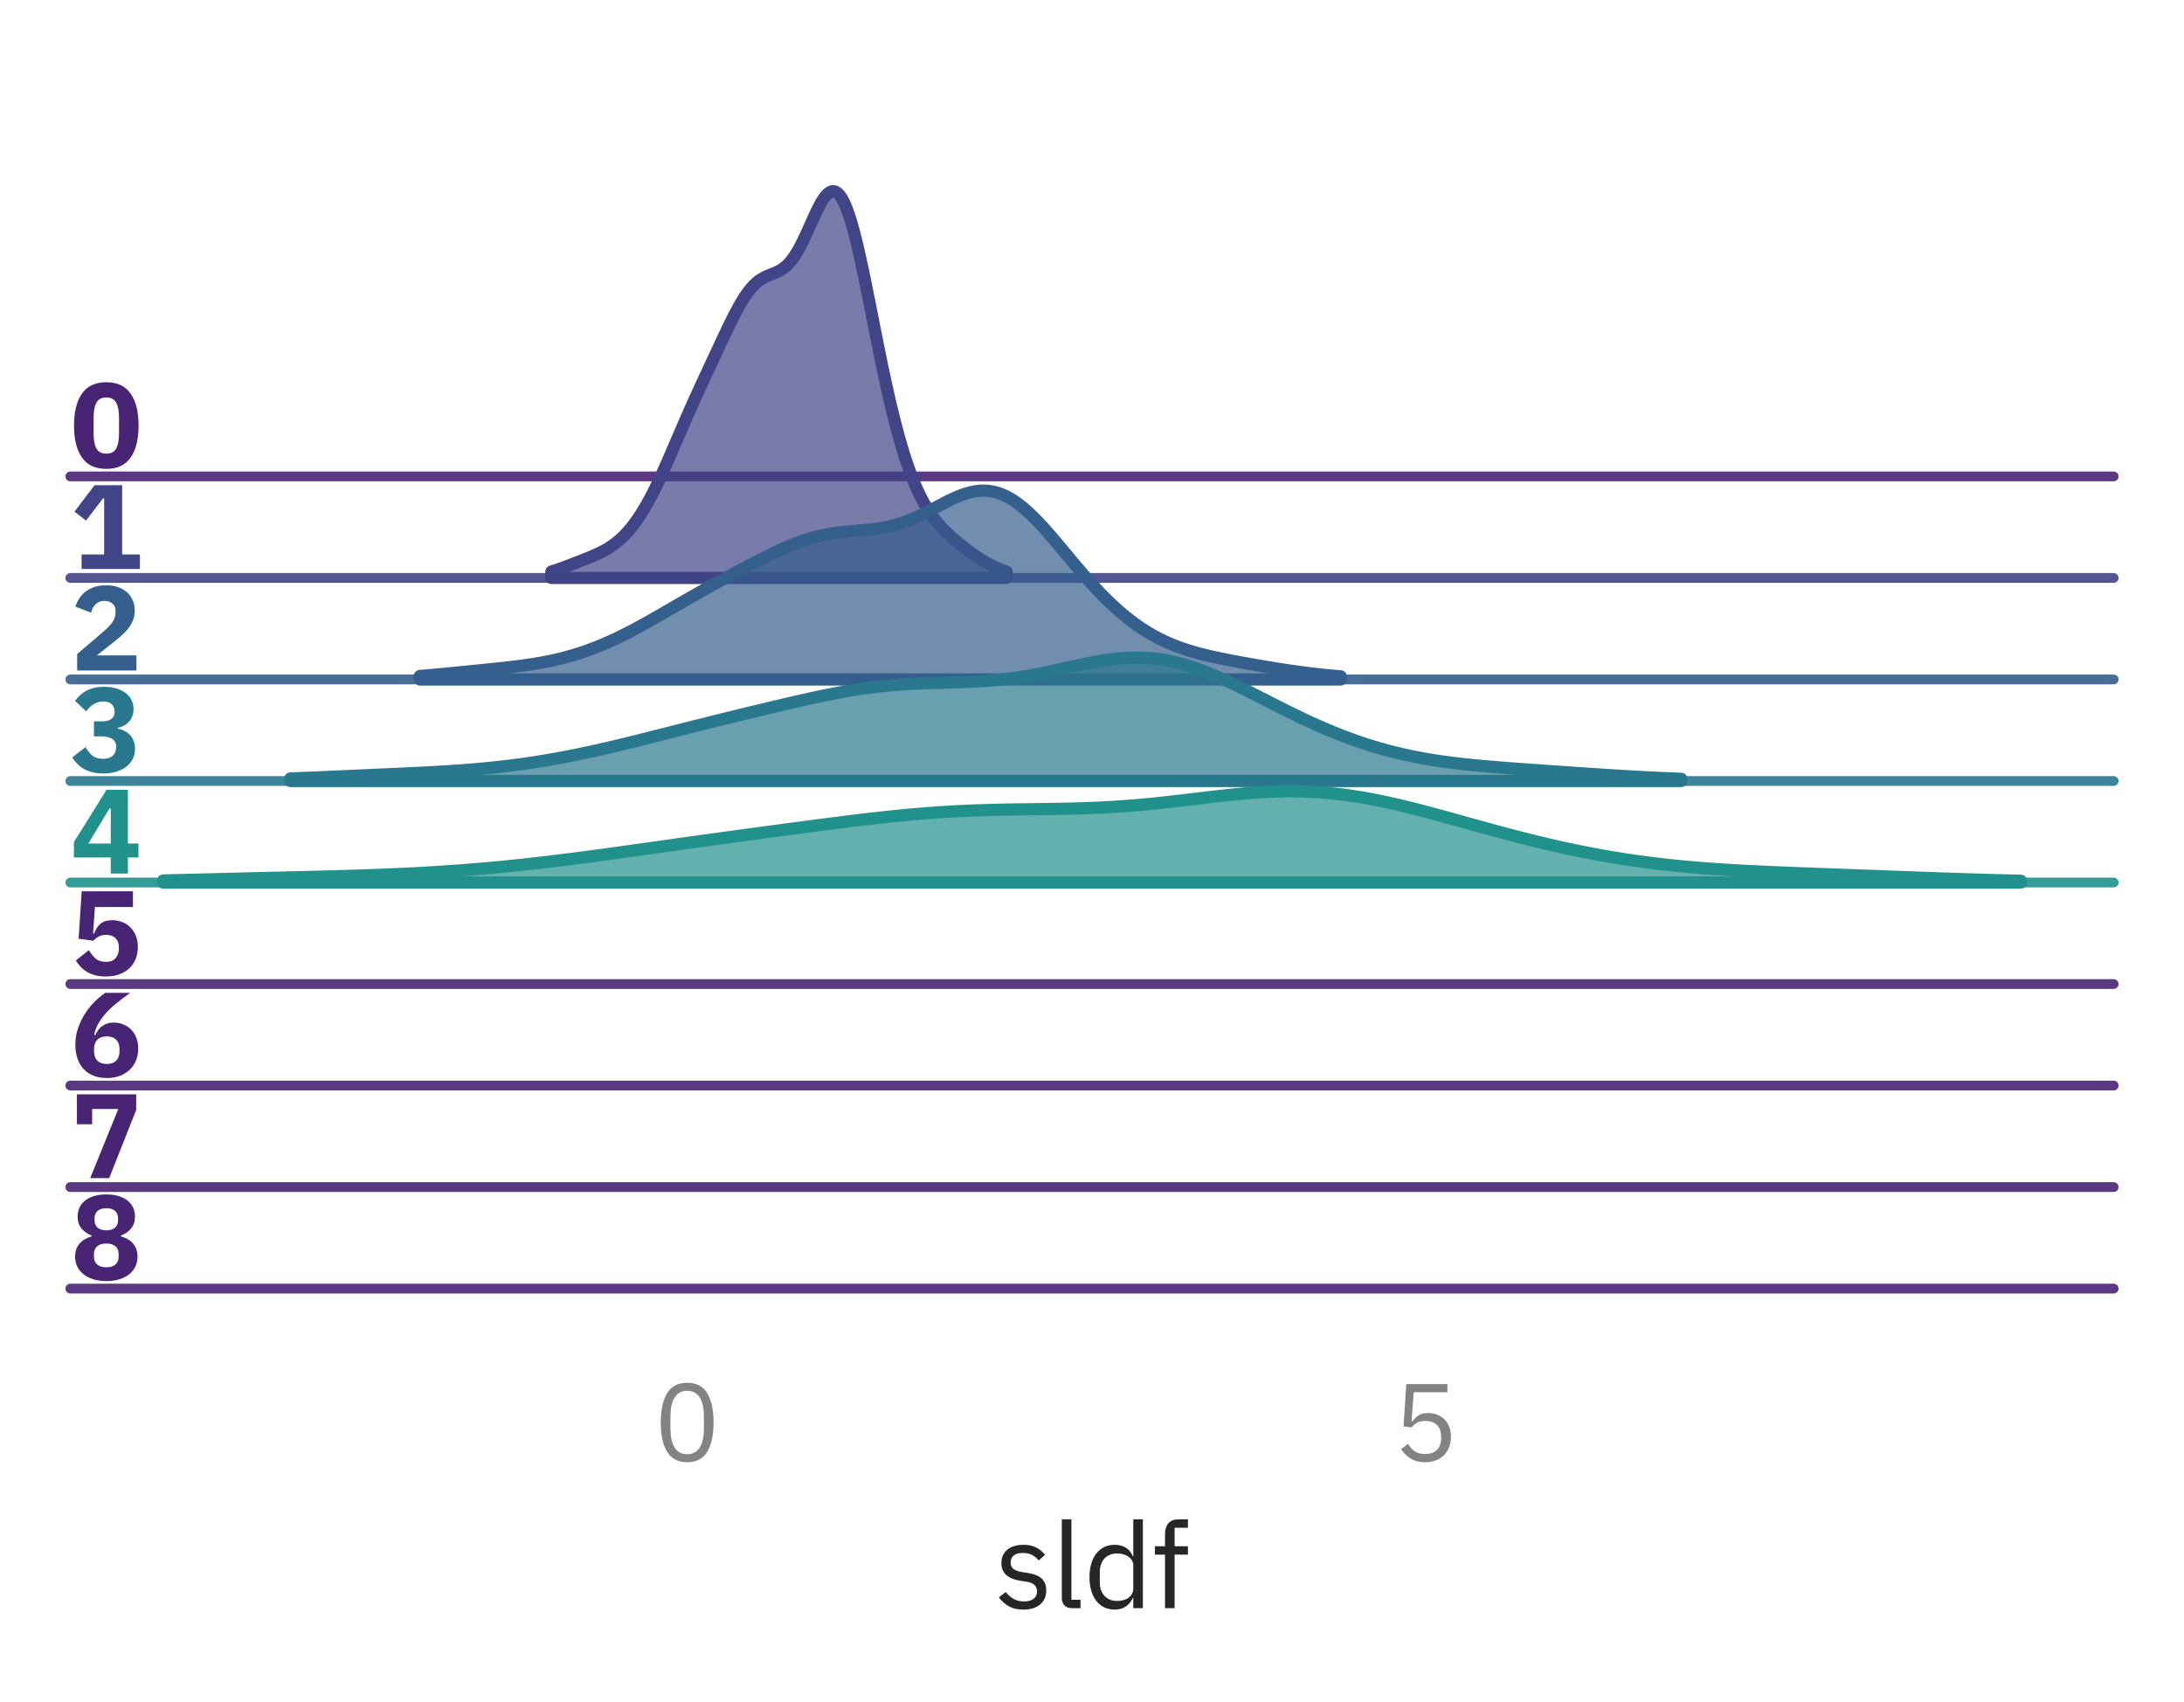<?xml version="1.0" encoding="utf-8" standalone="no"?>
<!DOCTYPE svg PUBLIC "-//W3C//DTD SVG 1.1//EN"
  "http://www.w3.org/Graphics/SVG/1.1/DTD/svg11.dtd">
<svg xmlns:xlink="http://www.w3.org/1999/xlink" width="223.65pt" height="174.26pt" viewBox="0 0 223.65 174.26" xmlns="http://www.w3.org/2000/svg" version="1.1">
 <defs>
  <style type="text/css">*{stroke-linejoin: round; stroke-linecap: butt}</style>
 </defs>
 <g id="figure_1">
  <g id="patch_1">
   <path d="M 0 174.26 
L 223.65 174.26 
L 223.65 0 
L 0 0 
L 0 174.26 
z
" style="fill: none"/>
  </g>
  <g id="axes_1">
   <g id="patch_2">
    <path d="M 7.2 48.78 
L 216.45 48.78 
L 216.45 7.2 
L 7.2 7.2 
L 7.2 48.78 
z
" style="fill: none"/>
   </g>
   <g id="matplotlib.axis_1">
    <g id="xtick_1"/>
    <g id="xtick_2"/>
   </g>
   <g id="matplotlib.axis_2"/>
   <g id="line2d_1">
    <path d="M 7.2 48.78 
L 216.45 48.78 
" style="fill: none; stroke: #482475; stroke-opacity: 0.9; stroke-linecap: round"/>
   </g>
   <g id="text_1">
    <!-- 0 -->
    <g style="fill: #482475" transform="translate(7.2 47.862) scale(0.12 -0.12)">
     <defs>
      <path id="IBMPlexSans-Bold-30" d="M 1920 -77 
Q 1043 -77 620 531 
Q 198 1139 198 2234 
Q 198 3328 620 3936 
Q 1043 4544 1920 4544 
Q 2797 4544 3219 3936 
Q 3642 3328 3642 2234 
Q 3642 1139 3219 531 
Q 2797 -77 1920 -77 
z
M 1920 736 
Q 2304 736 2451 1017 
Q 2598 1299 2598 1811 
L 2598 2656 
Q 2598 3168 2451 3449 
Q 2304 3731 1920 3731 
Q 1536 3731 1389 3449 
Q 1242 3168 1242 2656 
L 1242 1811 
Q 1242 1299 1389 1017 
Q 1536 736 1920 736 
z
" transform="scale(0.016)"/>
     </defs>
     <use xlink:href="#IBMPlexSans-Bold-30"/>
    </g>
   </g>
  </g>
  <g id="axes_2">
   <g id="patch_3">
    <path d="M 7.2 59.175 
L 216.45 59.175 
L 216.45 17.595 
L 7.2 17.595 
L 7.2 59.175 
z
" style="fill: none"/>
   </g>
   <g id="matplotlib.axis_3">
    <g id="xtick_3"/>
    <g id="xtick_4"/>
   </g>
   <g id="matplotlib.axis_4"/>
   <g id="FillBetweenPolyCollection_1">
    <defs>
     <path id="mb4c3b5b8db" d="M 56.465 -115.737 
L 56.465 -115.085 
L 56.699 -115.085 
L 56.933 -115.085 
L 57.167 -115.085 
L 57.402 -115.085 
L 57.636 -115.085 
L 57.87 -115.085 
L 58.105 -115.085 
L 58.339 -115.085 
L 58.573 -115.085 
L 58.807 -115.085 
L 59.042 -115.085 
L 59.276 -115.085 
L 59.51 -115.085 
L 59.744 -115.085 
L 59.979 -115.085 
L 60.213 -115.085 
L 60.447 -115.085 
L 60.681 -115.085 
L 60.916 -115.085 
L 61.15 -115.085 
L 61.384 -115.085 
L 61.618 -115.085 
L 61.853 -115.085 
L 62.087 -115.085 
L 62.321 -115.085 
L 62.555 -115.085 
L 62.79 -115.085 
L 63.024 -115.085 
L 63.258 -115.085 
L 63.492 -115.085 
L 63.727 -115.085 
L 63.961 -115.085 
L 64.195 -115.085 
L 64.429 -115.085 
L 64.664 -115.085 
L 64.898 -115.085 
L 65.132 -115.085 
L 65.366 -115.085 
L 65.601 -115.085 
L 65.835 -115.085 
L 66.069 -115.085 
L 66.304 -115.085 
L 66.538 -115.085 
L 66.772 -115.085 
L 67.006 -115.085 
L 67.241 -115.085 
L 67.475 -115.085 
L 67.709 -115.085 
L 67.943 -115.085 
L 68.178 -115.085 
L 68.412 -115.085 
L 68.646 -115.085 
L 68.88 -115.085 
L 69.115 -115.085 
L 69.349 -115.085 
L 69.583 -115.085 
L 69.817 -115.085 
L 70.052 -115.085 
L 70.286 -115.085 
L 70.52 -115.085 
L 70.754 -115.085 
L 70.989 -115.085 
L 71.223 -115.085 
L 71.457 -115.085 
L 71.691 -115.085 
L 71.926 -115.085 
L 72.16 -115.085 
L 72.394 -115.085 
L 72.628 -115.085 
L 72.863 -115.085 
L 73.097 -115.085 
L 73.331 -115.085 
L 73.565 -115.085 
L 73.8 -115.085 
L 74.034 -115.085 
L 74.268 -115.085 
L 74.503 -115.085 
L 74.737 -115.085 
L 74.971 -115.085 
L 75.205 -115.085 
L 75.44 -115.085 
L 75.674 -115.085 
L 75.908 -115.085 
L 76.142 -115.085 
L 76.377 -115.085 
L 76.611 -115.085 
L 76.845 -115.085 
L 77.079 -115.085 
L 77.314 -115.085 
L 77.548 -115.085 
L 77.782 -115.085 
L 78.016 -115.085 
L 78.251 -115.085 
L 78.485 -115.085 
L 78.719 -115.085 
L 78.953 -115.085 
L 79.188 -115.085 
L 79.422 -115.085 
L 79.656 -115.085 
L 79.89 -115.085 
L 80.125 -115.085 
L 80.359 -115.085 
L 80.593 -115.085 
L 80.827 -115.085 
L 81.062 -115.085 
L 81.296 -115.085 
L 81.53 -115.085 
L 81.764 -115.085 
L 81.999 -115.085 
L 82.233 -115.085 
L 82.467 -115.085 
L 82.702 -115.085 
L 82.936 -115.085 
L 83.17 -115.085 
L 83.404 -115.085 
L 83.639 -115.085 
L 83.873 -115.085 
L 84.107 -115.085 
L 84.341 -115.085 
L 84.576 -115.085 
L 84.81 -115.085 
L 85.044 -115.085 
L 85.278 -115.085 
L 85.513 -115.085 
L 85.747 -115.085 
L 85.981 -115.085 
L 86.215 -115.085 
L 86.45 -115.085 
L 86.684 -115.085 
L 86.918 -115.085 
L 87.152 -115.085 
L 87.387 -115.085 
L 87.621 -115.085 
L 87.855 -115.085 
L 88.089 -115.085 
L 88.324 -115.085 
L 88.558 -115.085 
L 88.792 -115.085 
L 89.026 -115.085 
L 89.261 -115.085 
L 89.495 -115.085 
L 89.729 -115.085 
L 89.964 -115.085 
L 90.198 -115.085 
L 90.432 -115.085 
L 90.666 -115.085 
L 90.901 -115.085 
L 91.135 -115.085 
L 91.369 -115.085 
L 91.603 -115.085 
L 91.838 -115.085 
L 92.072 -115.085 
L 92.306 -115.085 
L 92.54 -115.085 
L 92.775 -115.085 
L 93.009 -115.085 
L 93.243 -115.085 
L 93.477 -115.085 
L 93.712 -115.085 
L 93.946 -115.085 
L 94.18 -115.085 
L 94.414 -115.085 
L 94.649 -115.085 
L 94.883 -115.085 
L 95.117 -115.085 
L 95.351 -115.085 
L 95.586 -115.085 
L 95.82 -115.085 
L 96.054 -115.085 
L 96.288 -115.085 
L 96.523 -115.085 
L 96.757 -115.085 
L 96.991 -115.085 
L 97.225 -115.085 
L 97.46 -115.085 
L 97.694 -115.085 
L 97.928 -115.085 
L 98.163 -115.085 
L 98.397 -115.085 
L 98.631 -115.085 
L 98.865 -115.085 
L 99.1 -115.085 
L 99.334 -115.085 
L 99.568 -115.085 
L 99.802 -115.085 
L 100.037 -115.085 
L 100.271 -115.085 
L 100.505 -115.085 
L 100.739 -115.085 
L 100.974 -115.085 
L 101.208 -115.085 
L 101.442 -115.085 
L 101.676 -115.085 
L 101.911 -115.085 
L 102.145 -115.085 
L 102.379 -115.085 
L 102.613 -115.085 
L 102.848 -115.085 
L 103.082 -115.085 
L 103.082 -115.724 
L 103.082 -115.724 
L 102.848 -115.804 
L 102.613 -115.89 
L 102.379 -115.982 
L 102.145 -116.081 
L 101.911 -116.187 
L 101.676 -116.299 
L 101.442 -116.418 
L 101.208 -116.543 
L 100.974 -116.674 
L 100.739 -116.812 
L 100.505 -116.955 
L 100.271 -117.104 
L 100.037 -117.258 
L 99.802 -117.417 
L 99.568 -117.581 
L 99.334 -117.75 
L 99.1 -117.923 
L 98.865 -118.1 
L 98.631 -118.281 
L 98.397 -118.467 
L 98.163 -118.656 
L 97.928 -118.851 
L 97.694 -119.05 
L 97.46 -119.255 
L 97.225 -119.467 
L 96.991 -119.687 
L 96.757 -119.917 
L 96.523 -120.157 
L 96.288 -120.409 
L 96.054 -120.676 
L 95.82 -120.96 
L 95.586 -121.262 
L 95.351 -121.585 
L 95.117 -121.932 
L 94.883 -122.304 
L 94.649 -122.703 
L 94.414 -123.133 
L 94.18 -123.595 
L 93.946 -124.09 
L 93.712 -124.622 
L 93.477 -125.19 
L 93.243 -125.798 
L 93.009 -126.446 
L 92.775 -127.135 
L 92.54 -127.867 
L 92.306 -128.641 
L 92.072 -129.458 
L 91.838 -130.318 
L 91.603 -131.221 
L 91.369 -132.166 
L 91.135 -133.152 
L 90.901 -134.177 
L 90.666 -135.238 
L 90.432 -136.333 
L 90.198 -137.457 
L 89.964 -138.605 
L 89.729 -139.773 
L 89.495 -140.953 
L 89.261 -142.139 
L 89.026 -143.322 
L 88.792 -144.494 
L 88.558 -145.645 
L 88.324 -146.766 
L 88.089 -147.847 
L 87.855 -148.877 
L 87.621 -149.847 
L 87.387 -150.748 
L 87.152 -151.571 
L 86.918 -152.308 
L 86.684 -152.952 
L 86.45 -153.499 
L 86.215 -153.944 
L 85.981 -154.284 
L 85.747 -154.52 
L 85.513 -154.653 
L 85.278 -154.685 
L 85.044 -154.621 
L 84.81 -154.468 
L 84.576 -154.233 
L 84.341 -153.925 
L 84.107 -153.553 
L 83.873 -153.129 
L 83.639 -152.663 
L 83.404 -152.166 
L 83.17 -151.651 
L 82.936 -151.127 
L 82.702 -150.604 
L 82.467 -150.093 
L 82.233 -149.601 
L 81.999 -149.135 
L 81.764 -148.7 
L 81.53 -148.302 
L 81.296 -147.942 
L 81.062 -147.623 
L 80.827 -147.343 
L 80.593 -147.102 
L 80.359 -146.897 
L 80.125 -146.724 
L 79.89 -146.579 
L 79.656 -146.456 
L 79.422 -146.349 
L 79.188 -146.252 
L 78.953 -146.16 
L 78.719 -146.066 
L 78.485 -145.965 
L 78.251 -145.85 
L 78.016 -145.717 
L 77.782 -145.563 
L 77.548 -145.383 
L 77.314 -145.176 
L 77.079 -144.939 
L 76.845 -144.672 
L 76.611 -144.374 
L 76.377 -144.047 
L 76.142 -143.691 
L 75.908 -143.309 
L 75.674 -142.903 
L 75.44 -142.475 
L 75.205 -142.029 
L 74.971 -141.568 
L 74.737 -141.093 
L 74.503 -140.609 
L 74.268 -140.118 
L 74.034 -139.621 
L 73.8 -139.121 
L 73.565 -138.619 
L 73.331 -138.117 
L 73.097 -137.614 
L 72.863 -137.111 
L 72.628 -136.608 
L 72.394 -136.105 
L 72.16 -135.601 
L 71.926 -135.096 
L 71.691 -134.589 
L 71.457 -134.078 
L 71.223 -133.564 
L 70.989 -133.045 
L 70.754 -132.522 
L 70.52 -131.994 
L 70.286 -131.461 
L 70.052 -130.925 
L 69.817 -130.384 
L 69.583 -129.841 
L 69.349 -129.296 
L 69.115 -128.75 
L 68.88 -128.206 
L 68.646 -127.664 
L 68.412 -127.127 
L 68.178 -126.596 
L 67.943 -126.073 
L 67.709 -125.56 
L 67.475 -125.057 
L 67.241 -124.567 
L 67.006 -124.091 
L 66.772 -123.63 
L 66.538 -123.185 
L 66.304 -122.757 
L 66.069 -122.346 
L 65.835 -121.954 
L 65.601 -121.579 
L 65.366 -121.224 
L 65.132 -120.886 
L 64.898 -120.567 
L 64.664 -120.267 
L 64.429 -119.984 
L 64.195 -119.719 
L 63.961 -119.471 
L 63.727 -119.239 
L 63.492 -119.023 
L 63.258 -118.822 
L 63.024 -118.635 
L 62.79 -118.462 
L 62.555 -118.3 
L 62.321 -118.15 
L 62.087 -118.01 
L 61.853 -117.879 
L 61.618 -117.756 
L 61.384 -117.64 
L 61.15 -117.53 
L 60.916 -117.424 
L 60.681 -117.323 
L 60.447 -117.225 
L 60.213 -117.129 
L 59.979 -117.035 
L 59.744 -116.942 
L 59.51 -116.85 
L 59.276 -116.758 
L 59.042 -116.667 
L 58.807 -116.576 
L 58.573 -116.485 
L 58.339 -116.395 
L 58.105 -116.306 
L 57.87 -116.218 
L 57.636 -116.131 
L 57.402 -116.047 
L 57.167 -115.965 
L 56.933 -115.886 
L 56.699 -115.81 
L 56.465 -115.737 
z
" style="stroke: #414487; stroke-width: 1.25"/>
    </defs>
    <g>
     <use xlink:href="#mb4c3b5b8db" x="0" y="174.26" style="fill: #414487; fill-opacity: 0.7; stroke: #414487; stroke-width: 1.25"/>
    </g>
   </g>
   <g id="line2d_2">
    <path d="M 7.2 59.175 
L 216.45 59.175 
" style="fill: none; stroke: #414487; stroke-opacity: 0.9; stroke-linecap: round"/>
   </g>
   <g id="text_2">
    <!-- 1 -->
    <g style="fill: #414487" transform="translate(7.2 58.257) scale(0.12 -0.12)">
     <defs>
      <path id="IBMPlexSans-Bold-31" d="M 602 0 
L 602 774 
L 1805 774 
L 1805 3770 
L 1747 3770 
L 838 2579 
L 224 3059 
L 1293 4467 
L 2765 4467 
L 2765 774 
L 3712 774 
L 3712 0 
L 602 0 
z
" transform="scale(0.016)"/>
     </defs>
     <use xlink:href="#IBMPlexSans-Bold-31"/>
    </g>
   </g>
  </g>
  <g id="axes_3">
   <g id="patch_4">
    <path d="M 7.2 69.57 
L 216.45 69.57 
L 216.45 27.99 
L 7.2 27.99 
L 7.2 69.57 
z
" style="fill: none"/>
   </g>
   <g id="matplotlib.axis_5">
    <g id="xtick_5"/>
    <g id="xtick_6"/>
   </g>
   <g id="matplotlib.axis_6"/>
   <g id="FillBetweenPolyCollection_2">
    <defs>
     <path id="m014c1c8c6e" d="M 43.002 -105.045 
L 43.002 -104.69 
L 43.476 -104.69 
L 43.95 -104.69 
L 44.423 -104.69 
L 44.897 -104.69 
L 45.371 -104.69 
L 45.845 -104.69 
L 46.319 -104.69 
L 46.793 -104.69 
L 47.266 -104.69 
L 47.74 -104.69 
L 48.214 -104.69 
L 48.688 -104.69 
L 49.162 -104.69 
L 49.636 -104.69 
L 50.11 -104.69 
L 50.583 -104.69 
L 51.057 -104.69 
L 51.531 -104.69 
L 52.005 -104.69 
L 52.479 -104.69 
L 52.953 -104.69 
L 53.427 -104.69 
L 53.9 -104.69 
L 54.374 -104.69 
L 54.848 -104.69 
L 55.322 -104.69 
L 55.796 -104.69 
L 56.27 -104.69 
L 56.743 -104.69 
L 57.217 -104.69 
L 57.691 -104.69 
L 58.165 -104.69 
L 58.639 -104.69 
L 59.113 -104.69 
L 59.587 -104.69 
L 60.06 -104.69 
L 60.534 -104.69 
L 61.008 -104.69 
L 61.482 -104.69 
L 61.956 -104.69 
L 62.43 -104.69 
L 62.904 -104.69 
L 63.377 -104.69 
L 63.851 -104.69 
L 64.325 -104.69 
L 64.799 -104.69 
L 65.273 -104.69 
L 65.747 -104.69 
L 66.22 -104.69 
L 66.694 -104.69 
L 67.168 -104.69 
L 67.642 -104.69 
L 68.116 -104.69 
L 68.59 -104.69 
L 69.064 -104.69 
L 69.537 -104.69 
L 70.011 -104.69 
L 70.485 -104.69 
L 70.959 -104.69 
L 71.433 -104.69 
L 71.907 -104.69 
L 72.381 -104.69 
L 72.854 -104.69 
L 73.328 -104.69 
L 73.802 -104.69 
L 74.276 -104.69 
L 74.75 -104.69 
L 75.224 -104.69 
L 75.697 -104.69 
L 76.171 -104.69 
L 76.645 -104.69 
L 77.119 -104.69 
L 77.593 -104.69 
L 78.067 -104.69 
L 78.541 -104.69 
L 79.014 -104.69 
L 79.488 -104.69 
L 79.962 -104.69 
L 80.436 -104.69 
L 80.91 -104.69 
L 81.384 -104.69 
L 81.858 -104.69 
L 82.331 -104.69 
L 82.805 -104.69 
L 83.279 -104.69 
L 83.753 -104.69 
L 84.227 -104.69 
L 84.701 -104.69 
L 85.174 -104.69 
L 85.648 -104.69 
L 86.122 -104.69 
L 86.596 -104.69 
L 87.07 -104.69 
L 87.544 -104.69 
L 88.018 -104.69 
L 88.491 -104.69 
L 88.965 -104.69 
L 89.439 -104.69 
L 89.913 -104.69 
L 90.387 -104.69 
L 90.861 -104.69 
L 91.335 -104.69 
L 91.808 -104.69 
L 92.282 -104.69 
L 92.756 -104.69 
L 93.23 -104.69 
L 93.704 -104.69 
L 94.178 -104.69 
L 94.651 -104.69 
L 95.125 -104.69 
L 95.599 -104.69 
L 96.073 -104.69 
L 96.547 -104.69 
L 97.021 -104.69 
L 97.495 -104.69 
L 97.968 -104.69 
L 98.442 -104.69 
L 98.916 -104.69 
L 99.39 -104.69 
L 99.864 -104.69 
L 100.338 -104.69 
L 100.812 -104.69 
L 101.285 -104.69 
L 101.759 -104.69 
L 102.233 -104.69 
L 102.707 -104.69 
L 103.181 -104.69 
L 103.655 -104.69 
L 104.128 -104.69 
L 104.602 -104.69 
L 105.076 -104.69 
L 105.55 -104.69 
L 106.024 -104.69 
L 106.498 -104.69 
L 106.972 -104.69 
L 107.445 -104.69 
L 107.919 -104.69 
L 108.393 -104.69 
L 108.867 -104.69 
L 109.341 -104.69 
L 109.815 -104.69 
L 110.289 -104.69 
L 110.762 -104.69 
L 111.236 -104.69 
L 111.71 -104.69 
L 112.184 -104.69 
L 112.658 -104.69 
L 113.132 -104.69 
L 113.605 -104.69 
L 114.079 -104.69 
L 114.553 -104.69 
L 115.027 -104.69 
L 115.501 -104.69 
L 115.975 -104.69 
L 116.449 -104.69 
L 116.922 -104.69 
L 117.396 -104.69 
L 117.87 -104.69 
L 118.344 -104.69 
L 118.818 -104.69 
L 119.292 -104.69 
L 119.766 -104.69 
L 120.239 -104.69 
L 120.713 -104.69 
L 121.187 -104.69 
L 121.661 -104.69 
L 122.135 -104.69 
L 122.609 -104.69 
L 123.082 -104.69 
L 123.556 -104.69 
L 124.03 -104.69 
L 124.504 -104.69 
L 124.978 -104.69 
L 125.452 -104.69 
L 125.926 -104.69 
L 126.399 -104.69 
L 126.873 -104.69 
L 127.347 -104.69 
L 127.821 -104.69 
L 128.295 -104.69 
L 128.769 -104.69 
L 129.243 -104.69 
L 129.716 -104.69 
L 130.19 -104.69 
L 130.664 -104.69 
L 131.138 -104.69 
L 131.612 -104.69 
L 132.086 -104.69 
L 132.559 -104.69 
L 133.033 -104.69 
L 133.507 -104.69 
L 133.981 -104.69 
L 134.455 -104.69 
L 134.929 -104.69 
L 135.403 -104.69 
L 135.876 -104.69 
L 136.35 -104.69 
L 136.824 -104.69 
L 137.298 -104.69 
L 137.298 -105.007 
L 137.298 -105.007 
L 136.824 -105.046 
L 136.35 -105.088 
L 135.876 -105.133 
L 135.403 -105.181 
L 134.929 -105.233 
L 134.455 -105.287 
L 133.981 -105.345 
L 133.507 -105.405 
L 133.033 -105.468 
L 132.559 -105.534 
L 132.086 -105.602 
L 131.612 -105.673 
L 131.138 -105.746 
L 130.664 -105.821 
L 130.19 -105.898 
L 129.716 -105.976 
L 129.243 -106.056 
L 128.769 -106.137 
L 128.295 -106.22 
L 127.821 -106.303 
L 127.347 -106.389 
L 126.873 -106.475 
L 126.399 -106.564 
L 125.926 -106.655 
L 125.452 -106.748 
L 124.978 -106.844 
L 124.504 -106.945 
L 124.03 -107.049 
L 123.556 -107.16 
L 123.082 -107.277 
L 122.609 -107.402 
L 122.135 -107.535 
L 121.661 -107.679 
L 121.187 -107.834 
L 120.713 -108.001 
L 120.239 -108.182 
L 119.766 -108.377 
L 119.292 -108.589 
L 118.818 -108.817 
L 118.344 -109.063 
L 117.87 -109.327 
L 117.396 -109.611 
L 116.922 -109.914 
L 116.449 -110.237 
L 115.975 -110.581 
L 115.501 -110.945 
L 115.027 -111.33 
L 114.553 -111.735 
L 114.079 -112.161 
L 113.605 -112.606 
L 113.132 -113.071 
L 112.658 -113.554 
L 112.184 -114.054 
L 111.71 -114.57 
L 111.236 -115.101 
L 110.762 -115.644 
L 110.289 -116.198 
L 109.815 -116.759 
L 109.341 -117.326 
L 108.867 -117.894 
L 108.393 -118.46 
L 107.919 -119.02 
L 107.445 -119.571 
L 106.972 -120.107 
L 106.498 -120.625 
L 106.024 -121.12 
L 105.55 -121.587 
L 105.076 -122.023 
L 104.602 -122.423 
L 104.128 -122.784 
L 103.655 -123.103 
L 103.181 -123.377 
L 102.707 -123.603 
L 102.233 -123.782 
L 101.759 -123.911 
L 101.285 -123.992 
L 100.812 -124.025 
L 100.338 -124.013 
L 99.864 -123.957 
L 99.39 -123.861 
L 98.916 -123.729 
L 98.442 -123.564 
L 97.968 -123.373 
L 97.495 -123.159 
L 97.021 -122.928 
L 96.547 -122.685 
L 96.073 -122.436 
L 95.599 -122.184 
L 95.125 -121.936 
L 94.651 -121.694 
L 94.178 -121.463 
L 93.704 -121.246 
L 93.23 -121.044 
L 92.756 -120.861 
L 92.282 -120.696 
L 91.808 -120.551 
L 91.335 -120.424 
L 90.861 -120.316 
L 90.387 -120.225 
L 89.913 -120.148 
L 89.439 -120.084 
L 88.965 -120.031 
L 88.491 -119.984 
L 88.018 -119.943 
L 87.544 -119.903 
L 87.07 -119.862 
L 86.596 -119.817 
L 86.122 -119.766 
L 85.648 -119.706 
L 85.174 -119.636 
L 84.701 -119.554 
L 84.227 -119.458 
L 83.753 -119.349 
L 83.279 -119.226 
L 82.805 -119.088 
L 82.331 -118.936 
L 81.858 -118.77 
L 81.384 -118.591 
L 80.91 -118.4 
L 80.436 -118.198 
L 79.962 -117.986 
L 79.488 -117.766 
L 79.014 -117.539 
L 78.541 -117.306 
L 78.067 -117.068 
L 77.593 -116.825 
L 77.119 -116.58 
L 76.645 -116.332 
L 76.171 -116.082 
L 75.697 -115.83 
L 75.224 -115.577 
L 74.75 -115.323 
L 74.276 -115.067 
L 73.802 -114.81 
L 73.328 -114.552 
L 72.854 -114.292 
L 72.381 -114.029 
L 71.907 -113.765 
L 71.433 -113.499 
L 70.959 -113.231 
L 70.485 -112.961 
L 70.011 -112.69 
L 69.537 -112.417 
L 69.064 -112.143 
L 68.59 -111.868 
L 68.116 -111.594 
L 67.642 -111.32 
L 67.168 -111.048 
L 66.694 -110.778 
L 66.22 -110.512 
L 65.747 -110.249 
L 65.273 -109.991 
L 64.799 -109.738 
L 64.325 -109.491 
L 63.851 -109.251 
L 63.377 -109.018 
L 62.904 -108.793 
L 62.43 -108.576 
L 61.956 -108.368 
L 61.482 -108.168 
L 61.008 -107.978 
L 60.534 -107.797 
L 60.06 -107.625 
L 59.587 -107.462 
L 59.113 -107.309 
L 58.639 -107.165 
L 58.165 -107.03 
L 57.691 -106.904 
L 57.217 -106.786 
L 56.743 -106.677 
L 56.27 -106.575 
L 55.796 -106.481 
L 55.322 -106.393 
L 54.848 -106.312 
L 54.374 -106.237 
L 53.9 -106.167 
L 53.427 -106.101 
L 52.953 -106.04 
L 52.479 -105.982 
L 52.005 -105.927 
L 51.531 -105.874 
L 51.057 -105.823 
L 50.583 -105.773 
L 50.11 -105.725 
L 49.636 -105.677 
L 49.162 -105.629 
L 48.688 -105.582 
L 48.214 -105.535 
L 47.74 -105.487 
L 47.266 -105.44 
L 46.793 -105.393 
L 46.319 -105.347 
L 45.845 -105.3 
L 45.371 -105.255 
L 44.897 -105.21 
L 44.423 -105.167 
L 43.95 -105.125 
L 43.476 -105.084 
L 43.002 -105.045 
z
" style="stroke: #355f8d; stroke-width: 1.25"/>
    </defs>
    <g>
     <use xlink:href="#m014c1c8c6e" x="0" y="174.26" style="fill: #355f8d; fill-opacity: 0.7; stroke: #355f8d; stroke-width: 1.25"/>
    </g>
   </g>
   <g id="line2d_3">
    <path d="M 7.2 69.57 
L 216.45 69.57 
" style="fill: none; stroke: #355f8d; stroke-opacity: 0.9; stroke-linecap: round"/>
   </g>
   <g id="text_3">
    <!-- 2 -->
    <g style="fill: #355f8d" transform="translate(7.2 68.652) scale(0.12 -0.12)">
     <defs>
      <path id="IBMPlexSans-Bold-32" d="M 3526 0 
L 365 0 
L 365 877 
L 1741 2054 
Q 1926 2214 2054 2345 
Q 2182 2477 2262 2601 
Q 2342 2726 2377 2848 
Q 2413 2970 2413 3110 
L 2413 3200 
Q 2413 3328 2361 3424 
Q 2310 3520 2227 3584 
Q 2144 3648 2038 3680 
Q 1933 3712 1824 3712 
Q 1664 3712 1545 3661 
Q 1427 3610 1340 3523 
Q 1254 3437 1196 3325 
Q 1139 3213 1107 3085 
L 269 3405 
Q 346 3635 480 3843 
Q 614 4051 816 4208 
Q 1018 4365 1293 4454 
Q 1568 4544 1914 4544 
Q 2278 4544 2560 4441 
Q 2842 4339 3037 4160 
Q 3232 3981 3334 3734 
Q 3437 3488 3437 3200 
Q 3437 2912 3341 2675 
Q 3245 2438 3081 2230 
Q 2918 2022 2700 1836 
Q 2483 1651 2246 1459 
L 1414 806 
L 3526 806 
L 3526 0 
z
" transform="scale(0.016)"/>
     </defs>
     <use xlink:href="#IBMPlexSans-Bold-32"/>
    </g>
   </g>
  </g>
  <g id="axes_4">
   <g id="patch_5">
    <path d="M 7.2 79.965 
L 216.45 79.965 
L 216.45 38.385 
L 7.2 38.385 
L 7.2 79.965 
z
" style="fill: none"/>
   </g>
   <g id="matplotlib.axis_7">
    <g id="xtick_7"/>
    <g id="xtick_8"/>
   </g>
   <g id="matplotlib.axis_8"/>
   <g id="FillBetweenPolyCollection_3">
    <defs>
     <path id="m6098532f83" d="M 29.742 -94.552 
L 29.742 -94.295 
L 30.458 -94.295 
L 31.174 -94.295 
L 31.89 -94.295 
L 32.605 -94.295 
L 33.321 -94.295 
L 34.037 -94.295 
L 34.752 -94.295 
L 35.468 -94.295 
L 36.184 -94.295 
L 36.9 -94.295 
L 37.615 -94.295 
L 38.331 -94.295 
L 39.047 -94.295 
L 39.762 -94.295 
L 40.478 -94.295 
L 41.194 -94.295 
L 41.91 -94.295 
L 42.625 -94.295 
L 43.341 -94.295 
L 44.057 -94.295 
L 44.772 -94.295 
L 45.488 -94.295 
L 46.204 -94.295 
L 46.92 -94.295 
L 47.635 -94.295 
L 48.351 -94.295 
L 49.067 -94.295 
L 49.782 -94.295 
L 50.498 -94.295 
L 51.214 -94.295 
L 51.93 -94.295 
L 52.645 -94.295 
L 53.361 -94.295 
L 54.077 -94.295 
L 54.792 -94.295 
L 55.508 -94.295 
L 56.224 -94.295 
L 56.94 -94.295 
L 57.655 -94.295 
L 58.371 -94.295 
L 59.087 -94.295 
L 59.802 -94.295 
L 60.518 -94.295 
L 61.234 -94.295 
L 61.95 -94.295 
L 62.665 -94.295 
L 63.381 -94.295 
L 64.097 -94.295 
L 64.812 -94.295 
L 65.528 -94.295 
L 66.244 -94.295 
L 66.96 -94.295 
L 67.675 -94.295 
L 68.391 -94.295 
L 69.107 -94.295 
L 69.822 -94.295 
L 70.538 -94.295 
L 71.254 -94.295 
L 71.97 -94.295 
L 72.685 -94.295 
L 73.401 -94.295 
L 74.117 -94.295 
L 74.832 -94.295 
L 75.548 -94.295 
L 76.264 -94.295 
L 76.98 -94.295 
L 77.695 -94.295 
L 78.411 -94.295 
L 79.127 -94.295 
L 79.842 -94.295 
L 80.558 -94.295 
L 81.274 -94.295 
L 81.99 -94.295 
L 82.705 -94.295 
L 83.421 -94.295 
L 84.137 -94.295 
L 84.852 -94.295 
L 85.568 -94.295 
L 86.284 -94.295 
L 87 -94.295 
L 87.715 -94.295 
L 88.431 -94.295 
L 89.147 -94.295 
L 89.862 -94.295 
L 90.578 -94.295 
L 91.294 -94.295 
L 92.01 -94.295 
L 92.725 -94.295 
L 93.441 -94.295 
L 94.157 -94.295 
L 94.872 -94.295 
L 95.588 -94.295 
L 96.304 -94.295 
L 97.02 -94.295 
L 97.735 -94.295 
L 98.451 -94.295 
L 99.167 -94.295 
L 99.882 -94.295 
L 100.598 -94.295 
L 101.314 -94.295 
L 102.03 -94.295 
L 102.745 -94.295 
L 103.461 -94.295 
L 104.177 -94.295 
L 104.892 -94.295 
L 105.608 -94.295 
L 106.324 -94.295 
L 107.04 -94.295 
L 107.755 -94.295 
L 108.471 -94.295 
L 109.187 -94.295 
L 109.902 -94.295 
L 110.618 -94.295 
L 111.334 -94.295 
L 112.05 -94.295 
L 112.765 -94.295 
L 113.481 -94.295 
L 114.197 -94.295 
L 114.912 -94.295 
L 115.628 -94.295 
L 116.344 -94.295 
L 117.06 -94.295 
L 117.775 -94.295 
L 118.491 -94.295 
L 119.207 -94.295 
L 119.922 -94.295 
L 120.638 -94.295 
L 121.354 -94.295 
L 122.07 -94.295 
L 122.785 -94.295 
L 123.501 -94.295 
L 124.217 -94.295 
L 124.932 -94.295 
L 125.648 -94.295 
L 126.364 -94.295 
L 127.08 -94.295 
L 127.795 -94.295 
L 128.511 -94.295 
L 129.227 -94.295 
L 129.942 -94.295 
L 130.658 -94.295 
L 131.374 -94.295 
L 132.09 -94.295 
L 132.805 -94.295 
L 133.521 -94.295 
L 134.237 -94.295 
L 134.952 -94.295 
L 135.668 -94.295 
L 136.384 -94.295 
L 137.1 -94.295 
L 137.815 -94.295 
L 138.531 -94.295 
L 139.247 -94.295 
L 139.962 -94.295 
L 140.678 -94.295 
L 141.394 -94.295 
L 142.11 -94.295 
L 142.825 -94.295 
L 143.541 -94.295 
L 144.257 -94.295 
L 144.972 -94.295 
L 145.688 -94.295 
L 146.404 -94.295 
L 147.12 -94.295 
L 147.835 -94.295 
L 148.551 -94.295 
L 149.267 -94.295 
L 149.982 -94.295 
L 150.698 -94.295 
L 151.414 -94.295 
L 152.13 -94.295 
L 152.845 -94.295 
L 153.561 -94.295 
L 154.277 -94.295 
L 154.992 -94.295 
L 155.708 -94.295 
L 156.424 -94.295 
L 157.14 -94.295 
L 157.855 -94.295 
L 158.571 -94.295 
L 159.287 -94.295 
L 160.002 -94.295 
L 160.718 -94.295 
L 161.434 -94.295 
L 162.15 -94.295 
L 162.865 -94.295 
L 163.581 -94.295 
L 164.297 -94.295 
L 165.012 -94.295 
L 165.728 -94.295 
L 166.444 -94.295 
L 167.16 -94.295 
L 167.875 -94.295 
L 168.591 -94.295 
L 169.307 -94.295 
L 170.023 -94.295 
L 170.738 -94.295 
L 171.454 -94.295 
L 172.17 -94.295 
L 172.17 -94.518 
L 172.17 -94.518 
L 171.454 -94.545 
L 170.738 -94.575 
L 170.023 -94.606 
L 169.307 -94.64 
L 168.591 -94.676 
L 167.875 -94.713 
L 167.16 -94.753 
L 166.444 -94.794 
L 165.728 -94.837 
L 165.012 -94.881 
L 164.297 -94.926 
L 163.581 -94.973 
L 162.865 -95.02 
L 162.15 -95.068 
L 161.434 -95.117 
L 160.718 -95.166 
L 160.002 -95.216 
L 159.287 -95.266 
L 158.571 -95.316 
L 157.855 -95.366 
L 157.14 -95.416 
L 156.424 -95.467 
L 155.708 -95.519 
L 154.992 -95.572 
L 154.277 -95.626 
L 153.561 -95.682 
L 152.845 -95.74 
L 152.13 -95.801 
L 151.414 -95.866 
L 150.698 -95.936 
L 149.982 -96.01 
L 149.267 -96.091 
L 148.551 -96.179 
L 147.835 -96.275 
L 147.12 -96.379 
L 146.404 -96.493 
L 145.688 -96.617 
L 144.972 -96.752 
L 144.257 -96.898 
L 143.541 -97.057 
L 142.825 -97.228 
L 142.11 -97.412 
L 141.394 -97.609 
L 140.678 -97.819 
L 139.962 -98.043 
L 139.247 -98.28 
L 138.531 -98.53 
L 137.815 -98.794 
L 137.1 -99.07 
L 136.384 -99.359 
L 135.668 -99.659 
L 134.952 -99.971 
L 134.237 -100.294 
L 133.521 -100.626 
L 132.805 -100.967 
L 132.09 -101.317 
L 131.374 -101.672 
L 130.658 -102.033 
L 129.942 -102.397 
L 129.227 -102.762 
L 128.511 -103.127 
L 127.795 -103.489 
L 127.08 -103.845 
L 126.364 -104.194 
L 125.648 -104.533 
L 124.932 -104.858 
L 124.217 -105.168 
L 123.501 -105.46 
L 122.785 -105.73 
L 122.07 -105.977 
L 121.354 -106.199 
L 120.638 -106.393 
L 119.922 -106.559 
L 119.207 -106.695 
L 118.491 -106.8 
L 117.775 -106.874 
L 117.06 -106.917 
L 116.344 -106.931 
L 115.628 -106.916 
L 114.912 -106.874 
L 114.197 -106.807 
L 113.481 -106.718 
L 112.765 -106.609 
L 112.05 -106.483 
L 111.334 -106.344 
L 110.618 -106.195 
L 109.902 -106.04 
L 109.187 -105.88 
L 108.471 -105.721 
L 107.755 -105.564 
L 107.04 -105.412 
L 106.324 -105.267 
L 105.608 -105.132 
L 104.892 -105.008 
L 104.177 -104.895 
L 103.461 -104.795 
L 102.745 -104.708 
L 102.03 -104.633 
L 101.314 -104.57 
L 100.598 -104.518 
L 99.882 -104.476 
L 99.167 -104.442 
L 98.451 -104.414 
L 97.735 -104.391 
L 97.02 -104.371 
L 96.304 -104.351 
L 95.588 -104.331 
L 94.872 -104.307 
L 94.157 -104.279 
L 93.441 -104.246 
L 92.725 -104.204 
L 92.01 -104.155 
L 91.294 -104.097 
L 90.578 -104.028 
L 89.862 -103.95 
L 89.147 -103.862 
L 88.431 -103.764 
L 87.715 -103.656 
L 87 -103.54 
L 86.284 -103.414 
L 85.568 -103.281 
L 84.852 -103.141 
L 84.137 -102.995 
L 83.421 -102.843 
L 82.705 -102.687 
L 81.99 -102.527 
L 81.274 -102.364 
L 80.558 -102.198 
L 79.842 -102.03 
L 79.127 -101.861 
L 78.411 -101.69 
L 77.695 -101.519 
L 76.98 -101.346 
L 76.264 -101.173 
L 75.548 -100.999 
L 74.832 -100.823 
L 74.117 -100.648 
L 73.401 -100.471 
L 72.685 -100.293 
L 71.97 -100.114 
L 71.254 -99.934 
L 70.538 -99.754 
L 69.822 -99.573 
L 69.107 -99.391 
L 68.391 -99.209 
L 67.675 -99.027 
L 66.96 -98.845 
L 66.244 -98.665 
L 65.528 -98.485 
L 64.812 -98.307 
L 64.097 -98.131 
L 63.381 -97.958 
L 62.665 -97.788 
L 61.95 -97.622 
L 61.234 -97.459 
L 60.518 -97.3 
L 59.802 -97.147 
L 59.087 -96.998 
L 58.371 -96.855 
L 57.655 -96.717 
L 56.94 -96.585 
L 56.224 -96.459 
L 55.508 -96.339 
L 54.792 -96.226 
L 54.077 -96.118 
L 53.361 -96.017 
L 52.645 -95.922 
L 51.93 -95.833 
L 51.214 -95.75 
L 50.498 -95.673 
L 49.782 -95.601 
L 49.067 -95.535 
L 48.351 -95.473 
L 47.635 -95.417 
L 46.92 -95.364 
L 46.204 -95.315 
L 45.488 -95.27 
L 44.772 -95.228 
L 44.057 -95.188 
L 43.341 -95.151 
L 42.625 -95.115 
L 41.91 -95.081 
L 41.194 -95.047 
L 40.478 -95.015 
L 39.762 -94.983 
L 39.047 -94.951 
L 38.331 -94.919 
L 37.615 -94.888 
L 36.9 -94.856 
L 36.184 -94.824 
L 35.468 -94.792 
L 34.752 -94.761 
L 34.037 -94.729 
L 33.321 -94.698 
L 32.605 -94.667 
L 31.89 -94.637 
L 31.174 -94.608 
L 30.458 -94.579 
L 29.742 -94.552 
z
" style="stroke: #2a788e; stroke-width: 1.25"/>
    </defs>
    <g>
     <use xlink:href="#m6098532f83" x="0" y="174.26" style="fill: #2a788e; fill-opacity: 0.7; stroke: #2a788e; stroke-width: 1.25"/>
    </g>
   </g>
   <g id="line2d_4">
    <path d="M 7.2 79.965 
L 216.45 79.965 
" style="fill: none; stroke: #2a788e; stroke-opacity: 0.9; stroke-linecap: round"/>
   </g>
   <g id="text_4">
    <!-- 3 -->
    <g style="fill: #2a788e" transform="translate(7.2 79.047) scale(0.12 -0.12)">
     <defs>
      <path id="IBMPlexSans-Bold-33" d="M 1677 2701 
Q 2035 2701 2198 2838 
Q 2362 2976 2362 3181 
L 2362 3226 
Q 2362 3469 2205 3616 
Q 2048 3763 1760 3763 
Q 1491 3763 1254 3625 
Q 1018 3488 851 3232 
L 250 3795 
Q 378 3962 525 4099 
Q 672 4237 857 4336 
Q 1043 4435 1273 4489 
Q 1504 4544 1792 4544 
Q 2150 4544 2441 4461 
Q 2733 4378 2941 4221 
Q 3149 4064 3261 3846 
Q 3373 3629 3373 3360 
Q 3373 3149 3305 2976 
Q 3238 2803 3120 2675 
Q 3002 2547 2848 2467 
Q 2694 2387 2522 2355 
L 2522 2317 
Q 2720 2278 2889 2192 
Q 3059 2106 3184 1971 
Q 3309 1837 3379 1654 
Q 3450 1472 3450 1242 
Q 3450 941 3328 697 
Q 3206 454 2982 281 
Q 2758 109 2444 16 
Q 2131 -77 1754 -77 
Q 1414 -77 1152 -6 
Q 890 64 694 182 
Q 499 301 355 454 
Q 211 608 102 781 
L 813 1331 
Q 960 1056 1174 880 
Q 1389 704 1754 704 
Q 2080 704 2262 867 
Q 2445 1030 2445 1312 
L 2445 1350 
Q 2445 1626 2237 1763 
Q 2029 1901 1664 1901 
L 1261 1901 
L 1261 2701 
L 1677 2701 
z
" transform="scale(0.016)"/>
     </defs>
     <use xlink:href="#IBMPlexSans-Bold-33"/>
    </g>
   </g>
  </g>
  <g id="axes_5">
   <g id="patch_6">
    <path d="M 7.2 90.36 
L 216.45 90.36 
L 216.45 48.78 
L 7.2 48.78 
L 7.2 90.36 
z
" style="fill: none"/>
   </g>
   <g id="matplotlib.axis_9">
    <g id="xtick_9"/>
    <g id="xtick_10"/>
   </g>
   <g id="matplotlib.axis_10"/>
   <g id="FillBetweenPolyCollection_4">
    <defs>
     <path id="mbe47637bbe" d="M 16.711 -84.112 
L 16.711 -83.9 
L 17.667 -83.9 
L 18.623 -83.9 
L 19.579 -83.9 
L 20.535 -83.9 
L 21.491 -83.9 
L 22.447 -83.9 
L 23.403 -83.9 
L 24.359 -83.9 
L 25.315 -83.9 
L 26.271 -83.9 
L 27.226 -83.9 
L 28.182 -83.9 
L 29.138 -83.9 
L 30.094 -83.9 
L 31.05 -83.9 
L 32.006 -83.9 
L 32.962 -83.9 
L 33.918 -83.9 
L 34.874 -83.9 
L 35.83 -83.9 
L 36.786 -83.9 
L 37.742 -83.9 
L 38.697 -83.9 
L 39.653 -83.9 
L 40.609 -83.9 
L 41.565 -83.9 
L 42.521 -83.9 
L 43.477 -83.9 
L 44.433 -83.9 
L 45.389 -83.9 
L 46.345 -83.9 
L 47.301 -83.9 
L 48.257 -83.9 
L 49.213 -83.9 
L 50.168 -83.9 
L 51.124 -83.9 
L 52.08 -83.9 
L 53.036 -83.9 
L 53.992 -83.9 
L 54.948 -83.9 
L 55.904 -83.9 
L 56.86 -83.9 
L 57.816 -83.9 
L 58.772 -83.9 
L 59.728 -83.9 
L 60.683 -83.9 
L 61.639 -83.9 
L 62.595 -83.9 
L 63.551 -83.9 
L 64.507 -83.9 
L 65.463 -83.9 
L 66.419 -83.9 
L 67.375 -83.9 
L 68.331 -83.9 
L 69.287 -83.9 
L 70.243 -83.9 
L 71.199 -83.9 
L 72.154 -83.9 
L 73.11 -83.9 
L 74.066 -83.9 
L 75.022 -83.9 
L 75.978 -83.9 
L 76.934 -83.9 
L 77.89 -83.9 
L 78.846 -83.9 
L 79.802 -83.9 
L 80.758 -83.9 
L 81.714 -83.9 
L 82.67 -83.9 
L 83.625 -83.9 
L 84.581 -83.9 
L 85.537 -83.9 
L 86.493 -83.9 
L 87.449 -83.9 
L 88.405 -83.9 
L 89.361 -83.9 
L 90.317 -83.9 
L 91.273 -83.9 
L 92.229 -83.9 
L 93.185 -83.9 
L 94.141 -83.9 
L 95.096 -83.9 
L 96.052 -83.9 
L 97.008 -83.9 
L 97.964 -83.9 
L 98.92 -83.9 
L 99.876 -83.9 
L 100.832 -83.9 
L 101.788 -83.9 
L 102.744 -83.9 
L 103.7 -83.9 
L 104.656 -83.9 
L 105.612 -83.9 
L 106.567 -83.9 
L 107.523 -83.9 
L 108.479 -83.9 
L 109.435 -83.9 
L 110.391 -83.9 
L 111.347 -83.9 
L 112.303 -83.9 
L 113.259 -83.9 
L 114.215 -83.9 
L 115.171 -83.9 
L 116.127 -83.9 
L 117.083 -83.9 
L 118.038 -83.9 
L 118.994 -83.9 
L 119.95 -83.9 
L 120.906 -83.9 
L 121.862 -83.9 
L 122.818 -83.9 
L 123.774 -83.9 
L 124.73 -83.9 
L 125.686 -83.9 
L 126.642 -83.9 
L 127.598 -83.9 
L 128.554 -83.9 
L 129.509 -83.9 
L 130.465 -83.9 
L 131.421 -83.9 
L 132.377 -83.9 
L 133.333 -83.9 
L 134.289 -83.9 
L 135.245 -83.9 
L 136.201 -83.9 
L 137.157 -83.9 
L 138.113 -83.9 
L 139.069 -83.9 
L 140.025 -83.9 
L 140.98 -83.9 
L 141.936 -83.9 
L 142.892 -83.9 
L 143.848 -83.9 
L 144.804 -83.9 
L 145.76 -83.9 
L 146.716 -83.9 
L 147.672 -83.9 
L 148.628 -83.9 
L 149.584 -83.9 
L 150.54 -83.9 
L 151.496 -83.9 
L 152.451 -83.9 
L 153.407 -83.9 
L 154.363 -83.9 
L 155.319 -83.9 
L 156.275 -83.9 
L 157.231 -83.9 
L 158.187 -83.9 
L 159.143 -83.9 
L 160.099 -83.9 
L 161.055 -83.9 
L 162.011 -83.9 
L 162.967 -83.9 
L 163.922 -83.9 
L 164.878 -83.9 
L 165.834 -83.9 
L 166.79 -83.9 
L 167.746 -83.9 
L 168.702 -83.9 
L 169.658 -83.9 
L 170.614 -83.9 
L 171.57 -83.9 
L 172.526 -83.9 
L 173.482 -83.9 
L 174.437 -83.9 
L 175.393 -83.9 
L 176.349 -83.9 
L 177.305 -83.9 
L 178.261 -83.9 
L 179.217 -83.9 
L 180.173 -83.9 
L 181.129 -83.9 
L 182.085 -83.9 
L 183.041 -83.9 
L 183.997 -83.9 
L 184.953 -83.9 
L 185.908 -83.9 
L 186.864 -83.9 
L 187.82 -83.9 
L 188.776 -83.9 
L 189.732 -83.9 
L 190.688 -83.9 
L 191.644 -83.9 
L 192.6 -83.9 
L 193.556 -83.9 
L 194.512 -83.9 
L 195.468 -83.9 
L 196.424 -83.9 
L 197.379 -83.9 
L 198.335 -83.9 
L 199.291 -83.9 
L 200.247 -83.9 
L 201.203 -83.9 
L 202.159 -83.9 
L 203.115 -83.9 
L 204.071 -83.9 
L 205.027 -83.9 
L 205.983 -83.9 
L 206.939 -83.9 
L 206.939 -84.08 
L 206.939 -84.08 
L 205.983 -84.102 
L 205.027 -84.126 
L 204.071 -84.151 
L 203.115 -84.178 
L 202.159 -84.206 
L 201.203 -84.235 
L 200.247 -84.266 
L 199.291 -84.298 
L 198.335 -84.331 
L 197.379 -84.365 
L 196.424 -84.4 
L 195.468 -84.435 
L 194.512 -84.47 
L 193.556 -84.506 
L 192.6 -84.542 
L 191.644 -84.578 
L 190.688 -84.613 
L 189.732 -84.649 
L 188.776 -84.684 
L 187.82 -84.72 
L 186.864 -84.755 
L 185.908 -84.791 
L 184.953 -84.826 
L 183.997 -84.863 
L 183.041 -84.901 
L 182.085 -84.939 
L 181.129 -84.98 
L 180.173 -85.024 
L 179.217 -85.07 
L 178.261 -85.12 
L 177.305 -85.174 
L 176.349 -85.233 
L 175.393 -85.297 
L 174.437 -85.368 
L 173.482 -85.445 
L 172.526 -85.53 
L 171.57 -85.623 
L 170.614 -85.724 
L 169.658 -85.833 
L 168.702 -85.952 
L 167.746 -86.081 
L 166.79 -86.219 
L 165.834 -86.367 
L 164.878 -86.525 
L 163.922 -86.692 
L 162.967 -86.869 
L 162.011 -87.056 
L 161.055 -87.253 
L 160.099 -87.458 
L 159.143 -87.672 
L 158.187 -87.895 
L 157.231 -88.125 
L 156.275 -88.363 
L 155.319 -88.607 
L 154.363 -88.858 
L 153.407 -89.114 
L 152.451 -89.374 
L 151.496 -89.637 
L 150.54 -89.902 
L 149.584 -90.169 
L 148.628 -90.434 
L 147.672 -90.698 
L 146.716 -90.957 
L 145.76 -91.211 
L 144.804 -91.457 
L 143.848 -91.695 
L 142.892 -91.921 
L 141.936 -92.134 
L 140.98 -92.332 
L 140.025 -92.514 
L 139.069 -92.678 
L 138.113 -92.822 
L 137.157 -92.946 
L 136.201 -93.049 
L 135.245 -93.13 
L 134.289 -93.189 
L 133.333 -93.225 
L 132.377 -93.241 
L 131.421 -93.235 
L 130.465 -93.21 
L 129.509 -93.166 
L 128.554 -93.106 
L 127.598 -93.031 
L 126.642 -92.944 
L 125.686 -92.847 
L 124.73 -92.741 
L 123.774 -92.63 
L 122.818 -92.516 
L 121.862 -92.401 
L 120.906 -92.288 
L 119.95 -92.177 
L 118.994 -92.072 
L 118.038 -91.972 
L 117.083 -91.881 
L 116.127 -91.798 
L 115.171 -91.724 
L 114.215 -91.659 
L 113.259 -91.603 
L 112.303 -91.556 
L 111.347 -91.518 
L 110.391 -91.487 
L 109.435 -91.462 
L 108.479 -91.443 
L 107.523 -91.427 
L 106.567 -91.414 
L 105.612 -91.402 
L 104.656 -91.39 
L 103.7 -91.376 
L 102.744 -91.359 
L 101.788 -91.338 
L 100.832 -91.311 
L 99.876 -91.279 
L 98.92 -91.241 
L 97.964 -91.195 
L 97.008 -91.141 
L 96.052 -91.08 
L 95.096 -91.011 
L 94.141 -90.935 
L 93.185 -90.852 
L 92.229 -90.761 
L 91.273 -90.665 
L 90.317 -90.563 
L 89.361 -90.456 
L 88.405 -90.345 
L 87.449 -90.23 
L 86.493 -90.111 
L 85.537 -89.99 
L 84.581 -89.868 
L 83.625 -89.743 
L 82.67 -89.618 
L 81.714 -89.491 
L 80.758 -89.364 
L 79.802 -89.236 
L 78.846 -89.108 
L 77.89 -88.979 
L 76.934 -88.85 
L 75.978 -88.72 
L 75.022 -88.59 
L 74.066 -88.459 
L 73.11 -88.328 
L 72.154 -88.196 
L 71.199 -88.063 
L 70.243 -87.93 
L 69.287 -87.796 
L 68.331 -87.662 
L 67.375 -87.527 
L 66.419 -87.392 
L 65.463 -87.258 
L 64.507 -87.124 
L 63.551 -86.991 
L 62.595 -86.859 
L 61.639 -86.728 
L 60.683 -86.599 
L 59.728 -86.473 
L 58.772 -86.349 
L 57.816 -86.227 
L 56.86 -86.109 
L 55.904 -85.994 
L 54.948 -85.883 
L 53.992 -85.776 
L 53.036 -85.673 
L 52.08 -85.575 
L 51.124 -85.481 
L 50.168 -85.392 
L 49.213 -85.307 
L 48.257 -85.228 
L 47.301 -85.153 
L 46.345 -85.083 
L 45.389 -85.017 
L 44.433 -84.957 
L 43.477 -84.9 
L 42.521 -84.848 
L 41.565 -84.8 
L 40.609 -84.756 
L 39.653 -84.716 
L 38.697 -84.678 
L 37.742 -84.644 
L 36.786 -84.612 
L 35.83 -84.582 
L 34.874 -84.554 
L 33.918 -84.527 
L 32.962 -84.502 
L 32.006 -84.478 
L 31.05 -84.455 
L 30.094 -84.431 
L 29.138 -84.408 
L 28.182 -84.386 
L 27.226 -84.363 
L 26.271 -84.34 
L 25.315 -84.317 
L 24.359 -84.293 
L 23.403 -84.27 
L 22.447 -84.246 
L 21.491 -84.223 
L 20.535 -84.2 
L 19.579 -84.177 
L 18.623 -84.154 
L 17.667 -84.133 
L 16.711 -84.112 
z
" style="stroke: #21918c; stroke-width: 1.25"/>
    </defs>
    <g>
     <use xlink:href="#mbe47637bbe" x="0" y="174.26" style="fill: #21918c; fill-opacity: 0.7; stroke: #21918c; stroke-width: 1.25"/>
    </g>
   </g>
   <g id="line2d_5">
    <path d="M 7.2 90.36 
L 216.45 90.36 
" style="fill: none; stroke: #21918c; stroke-opacity: 0.9; stroke-linecap: round"/>
   </g>
   <g id="text_5">
    <!-- 4 -->
    <g style="fill: #21918c" transform="translate(7.2 89.442) scale(0.12 -0.12)">
     <defs>
      <path id="IBMPlexSans-Bold-34" d="M 2157 0 
L 2157 858 
L 192 858 
L 192 1677 
L 1933 4467 
L 3072 4467 
L 3072 1600 
L 3635 1600 
L 3635 858 
L 3072 858 
L 3072 0 
L 2157 0 
z
M 960 1600 
L 2157 1600 
L 2157 3475 
L 2093 3475 
L 960 1600 
z
" transform="scale(0.016)"/>
     </defs>
     <use xlink:href="#IBMPlexSans-Bold-34"/>
    </g>
   </g>
  </g>
  <g id="axes_6">
   <g id="patch_7">
    <path d="M 7.2 100.755 
L 216.45 100.755 
L 216.45 59.175 
L 7.2 59.175 
L 7.2 100.755 
z
" style="fill: none"/>
   </g>
   <g id="matplotlib.axis_11">
    <g id="xtick_11"/>
    <g id="xtick_12"/>
   </g>
   <g id="matplotlib.axis_12"/>
   <g id="line2d_6">
    <path d="M 7.2 100.755 
L 216.45 100.755 
" style="fill: none; stroke: #482475; stroke-opacity: 0.9; stroke-linecap: round"/>
   </g>
   <g id="text_6">
    <!-- 5 -->
    <g style="fill: #482475" transform="translate(7.2 99.837) scale(0.12 -0.12)">
     <defs>
      <path id="IBMPlexSans-Bold-35" d="M 3341 3629 
L 1312 3629 
L 1216 2214 
L 1267 2214 
Q 1331 2374 1411 2505 
Q 1491 2637 1600 2729 
Q 1709 2822 1862 2873 
Q 2016 2925 2227 2925 
Q 2515 2925 2764 2829 
Q 3014 2733 3200 2550 
Q 3386 2368 3494 2102 
Q 3603 1837 3603 1504 
Q 3603 1165 3491 873 
Q 3379 582 3158 371 
Q 2938 160 2618 41 
Q 2298 -77 1888 -77 
Q 1562 -77 1312 -6 
Q 1062 64 870 182 
Q 678 301 537 454 
Q 397 608 294 781 
L 992 1331 
Q 1139 1069 1344 886 
Q 1549 704 1894 704 
Q 2240 704 2416 902 
Q 2592 1101 2592 1427 
L 2592 1478 
Q 2592 1786 2413 1965 
Q 2234 2144 1920 2144 
Q 1658 2144 1488 2038 
Q 1318 1933 1229 1830 
L 442 1939 
L 608 4467 
L 3341 4467 
L 3341 3629 
z
" transform="scale(0.016)"/>
     </defs>
     <use xlink:href="#IBMPlexSans-Bold-35"/>
    </g>
   </g>
  </g>
  <g id="axes_7">
   <g id="patch_8">
    <path d="M 7.2 111.15 
L 216.45 111.15 
L 216.45 69.57 
L 7.2 69.57 
L 7.2 111.15 
z
" style="fill: none"/>
   </g>
   <g id="matplotlib.axis_13">
    <g id="xtick_13"/>
    <g id="xtick_14"/>
   </g>
   <g id="matplotlib.axis_14"/>
   <g id="line2d_7">
    <path d="M 7.2 111.15 
L 216.45 111.15 
" style="fill: none; stroke: #482475; stroke-opacity: 0.9; stroke-linecap: round"/>
   </g>
   <g id="text_7">
    <!-- 6 -->
    <g style="fill: #482475" transform="translate(7.2 110.232) scale(0.12 -0.12)">
     <defs>
      <path id="IBMPlexSans-Bold-36" d="M 1946 -77 
Q 1549 -77 1235 48 
Q 922 173 707 406 
Q 493 640 381 966 
Q 269 1293 269 1696 
Q 269 2163 413 2582 
Q 557 3002 784 3357 
Q 1011 3712 1296 3993 
Q 1581 4275 1869 4467 
L 3194 4467 
Q 2784 4173 2457 3907 
Q 2131 3642 1891 3373 
Q 1651 3104 1494 2825 
Q 1338 2547 1274 2227 
L 1331 2208 
Q 1389 2336 1469 2457 
Q 1549 2579 1667 2672 
Q 1786 2765 1946 2822 
Q 2106 2880 2317 2880 
Q 2592 2880 2832 2781 
Q 3072 2682 3248 2502 
Q 3424 2323 3523 2064 
Q 3622 1805 3622 1491 
Q 3622 1146 3504 858 
Q 3386 570 3165 362 
Q 2944 154 2637 38 
Q 2330 -77 1946 -77 
z
M 1946 672 
Q 2266 672 2445 848 
Q 2624 1024 2624 1350 
L 2624 1466 
Q 2624 1792 2445 1968 
Q 2266 2144 1946 2144 
Q 1626 2144 1446 1968 
Q 1267 1792 1267 1466 
L 1267 1350 
Q 1267 1024 1446 848 
Q 1626 672 1946 672 
z
" transform="scale(0.016)"/>
     </defs>
     <use xlink:href="#IBMPlexSans-Bold-36"/>
    </g>
   </g>
  </g>
  <g id="axes_8">
   <g id="patch_9">
    <path d="M 7.2 121.545 
L 216.45 121.545 
L 216.45 79.965 
L 7.2 79.965 
L 7.2 121.545 
z
" style="fill: none"/>
   </g>
   <g id="matplotlib.axis_15">
    <g id="xtick_15"/>
    <g id="xtick_16"/>
   </g>
   <g id="matplotlib.axis_16"/>
   <g id="line2d_8">
    <path d="M 7.2 121.545 
L 216.45 121.545 
" style="fill: none; stroke: #482475; stroke-opacity: 0.9; stroke-linecap: round"/>
   </g>
   <g id="text_8">
    <!-- 7 -->
    <g style="fill: #482475" transform="translate(7.2 120.627) scale(0.12 -0.12)">
     <defs>
      <path id="IBMPlexSans-Bold-37" d="M 1062 0 
L 2560 3686 
L 1165 3686 
L 1165 2874 
L 352 2874 
L 352 4467 
L 3514 4467 
L 3514 3635 
L 2074 0 
L 1062 0 
z
" transform="scale(0.016)"/>
     </defs>
     <use xlink:href="#IBMPlexSans-Bold-37"/>
    </g>
   </g>
  </g>
  <g id="axes_9">
   <g id="patch_10">
    <path d="M 7.2 131.94 
L 216.45 131.94 
L 216.45 90.36 
L 7.2 90.36 
L 7.2 131.94 
z
" style="fill: none"/>
   </g>
   <g id="matplotlib.axis_17">
    <g id="xtick_17">
     <g id="text_9">
      <!-- 0 -->
      <g style="fill: #838383" transform="translate(66.99 149.58) scale(0.11 -0.11)">
       <defs>
        <path id="IBMPlexSans-Regular-30" d="M 1920 -77 
Q 1120 -77 752 531 
Q 384 1139 384 2234 
Q 384 3328 752 3936 
Q 1120 4544 1920 4544 
Q 2720 4544 3088 3936 
Q 3456 3328 3456 2234 
Q 3456 1139 3088 531 
Q 2720 -77 1920 -77 
z
M 1920 390 
Q 2182 390 2368 499 
Q 2554 608 2669 806 
Q 2784 1005 2838 1273 
Q 2893 1542 2893 1869 
L 2893 2598 
Q 2893 2925 2838 3193 
Q 2784 3462 2669 3660 
Q 2554 3859 2368 3968 
Q 2182 4077 1920 4077 
Q 1658 4077 1472 3968 
Q 1286 3859 1171 3660 
Q 1056 3462 1001 3193 
Q 947 2925 947 2598 
L 947 1869 
Q 947 1542 1001 1273 
Q 1056 1005 1171 806 
Q 1286 608 1472 499 
Q 1658 390 1920 390 
z
" transform="scale(0.016)"/>
       </defs>
       <use xlink:href="#IBMPlexSans-Regular-30"/>
      </g>
     </g>
    </g>
    <g id="xtick_18">
     <g id="text_10">
      <!-- 5 -->
      <g style="fill: #838383" transform="translate(142.611 149.58) scale(0.11 -0.11)">
       <defs>
        <path id="IBMPlexSans-Regular-35" d="M 3187 3994 
L 1229 3994 
L 1101 2291 
L 1146 2291 
Q 1306 2515 1507 2649 
Q 1709 2784 2061 2784 
Q 2349 2784 2592 2688 
Q 2835 2592 3014 2416 
Q 3194 2240 3293 1984 
Q 3392 1728 3392 1402 
Q 3392 1075 3289 803 
Q 3187 531 2992 336 
Q 2797 141 2518 32 
Q 2240 -77 1888 -77 
Q 1606 -77 1392 -13 
Q 1178 51 1011 160 
Q 845 269 720 403 
Q 595 538 493 685 
L 896 992 
Q 979 858 1072 749 
Q 1165 640 1277 563 
Q 1389 486 1536 444 
Q 1683 403 1888 403 
Q 2349 403 2585 646 
Q 2822 890 2822 1331 
L 2822 1395 
Q 2822 1837 2585 2080 
Q 2349 2323 1888 2323 
Q 1581 2323 1405 2211 
Q 1229 2099 1088 1946 
L 634 2010 
L 794 4467 
L 3187 4467 
L 3187 3994 
z
" transform="scale(0.016)"/>
       </defs>
       <use xlink:href="#IBMPlexSans-Regular-35"/>
      </g>
     </g>
    </g>
    <g id="text_11">
     <!-- sldf -->
     <g style="fill: #262626" transform="translate(101.846 164.66) scale(0.12 -0.12)">
      <defs>
       <path id="IBMPlexSans-Regular-73" d="M 1536 -77 
Q 1075 -77 764 99 
Q 454 275 230 570 
L 595 864 
Q 787 621 1024 489 
Q 1261 358 1574 358 
Q 1901 358 2083 499 
Q 2266 640 2266 896 
Q 2266 1088 2141 1225 
Q 2016 1363 1690 1414 
L 1427 1453 
Q 1197 1485 1005 1552 
Q 813 1619 669 1731 
Q 525 1843 445 2009 
Q 365 2176 365 2406 
Q 365 2650 454 2832 
Q 544 3014 701 3136 
Q 858 3258 1075 3318 
Q 1293 3379 1542 3379 
Q 1946 3379 2218 3238 
Q 2490 3098 2694 2848 
L 2355 2541 
Q 2246 2694 2035 2819 
Q 1824 2944 1504 2944 
Q 1184 2944 1021 2806 
Q 858 2669 858 2432 
Q 858 2189 1021 2080 
Q 1184 1971 1491 1920 
L 1747 1882 
Q 2298 1798 2528 1564 
Q 2758 1331 2758 954 
Q 2758 474 2432 198 
Q 2106 -77 1536 -77 
z
" transform="scale(0.016)"/>
       <path id="IBMPlexSans-Regular-6c" d="M 1088 0 
Q 819 0 681 150 
Q 544 301 544 531 
L 544 4736 
L 1056 4736 
L 1056 448 
L 1542 448 
L 1542 0 
L 1088 0 
z
" transform="scale(0.016)"/>
       <path id="IBMPlexSans-Regular-64" d="M 2656 538 
L 2630 538 
Q 2330 -77 1664 -77 
Q 1357 -77 1107 44 
Q 858 166 682 390 
Q 506 614 413 934 
Q 320 1254 320 1651 
Q 320 2048 413 2368 
Q 506 2688 682 2912 
Q 858 3136 1107 3257 
Q 1357 3379 1664 3379 
Q 2010 3379 2256 3228 
Q 2502 3078 2630 2765 
L 2656 2765 
L 2656 4736 
L 3168 4736 
L 3168 0 
L 2656 0 
L 2656 538 
z
M 1805 384 
Q 1978 384 2134 429 
Q 2291 474 2406 560 
Q 2522 646 2589 771 
Q 2656 896 2656 1056 
L 2656 2285 
Q 2656 2419 2589 2537 
Q 2522 2656 2406 2739 
Q 2291 2822 2134 2870 
Q 1978 2918 1805 2918 
Q 1370 2918 1120 2646 
Q 870 2374 870 1933 
L 870 1370 
Q 870 928 1120 656 
Q 1370 384 1805 384 
z
" transform="scale(0.016)"/>
       <path id="IBMPlexSans-Regular-66" d="M 723 2854 
L 186 2854 
L 186 3302 
L 723 3302 
L 723 3968 
Q 723 4314 902 4525 
Q 1082 4736 1446 4736 
L 1946 4736 
L 1946 4288 
L 1235 4288 
L 1235 3302 
L 1946 3302 
L 1946 2854 
L 1235 2854 
L 1235 0 
L 723 0 
L 723 2854 
z
" transform="scale(0.016)"/>
      </defs>
      <use xlink:href="#IBMPlexSans-Regular-73"/>
      <use xlink:href="#IBMPlexSans-Regular-6c" transform="translate(48.7 0)"/>
      <use xlink:href="#IBMPlexSans-Regular-64" transform="translate(75.9 0)"/>
      <use xlink:href="#IBMPlexSans-Regular-66" transform="translate(133.9 0)"/>
     </g>
    </g>
   </g>
   <g id="matplotlib.axis_18"/>
   <g id="line2d_9">
    <path d="M 7.2 131.94 
L 216.45 131.94 
" style="fill: none; stroke: #482475; stroke-opacity: 0.9; stroke-linecap: round"/>
   </g>
   <g id="text_12">
    <!-- 8 -->
    <g style="fill: #482475" transform="translate(7.2 131.022) scale(0.12 -0.12)">
     <defs>
      <path id="IBMPlexSans-Bold-38" d="M 1920 -77 
Q 1523 -77 1212 22 
Q 902 122 691 294 
Q 480 467 368 704 
Q 256 941 256 1222 
Q 256 1651 493 1923 
Q 730 2195 1133 2304 
L 1133 2355 
Q 806 2477 598 2726 
Q 390 2976 390 3366 
Q 390 3622 489 3840 
Q 589 4058 784 4214 
Q 979 4371 1264 4457 
Q 1549 4544 1920 4544 
Q 2291 4544 2576 4457 
Q 2861 4371 3056 4214 
Q 3251 4058 3350 3840 
Q 3450 3622 3450 3366 
Q 3450 2976 3242 2726 
Q 3034 2477 2707 2355 
L 2707 2304 
Q 3110 2195 3347 1923 
Q 3584 1651 3584 1222 
Q 3584 941 3472 704 
Q 3360 467 3149 294 
Q 2938 122 2627 22 
Q 2317 -77 1920 -77 
z
M 1920 659 
Q 2240 659 2409 809 
Q 2579 960 2579 1229 
L 2579 1357 
Q 2579 1626 2409 1776 
Q 2240 1926 1920 1926 
Q 1600 1926 1430 1776 
Q 1261 1626 1261 1357 
L 1261 1229 
Q 1261 960 1430 809 
Q 1600 659 1920 659 
z
M 1920 2630 
Q 2227 2630 2387 2774 
Q 2547 2918 2547 3168 
L 2547 3270 
Q 2547 3520 2387 3664 
Q 2227 3808 1920 3808 
Q 1613 3808 1453 3664 
Q 1293 3520 1293 3270 
L 1293 3168 
Q 1293 2918 1453 2774 
Q 1613 2630 1920 2630 
z
" transform="scale(0.016)"/>
     </defs>
     <use xlink:href="#IBMPlexSans-Bold-38"/>
    </g>
   </g>
  </g>
 </g>
</svg>
